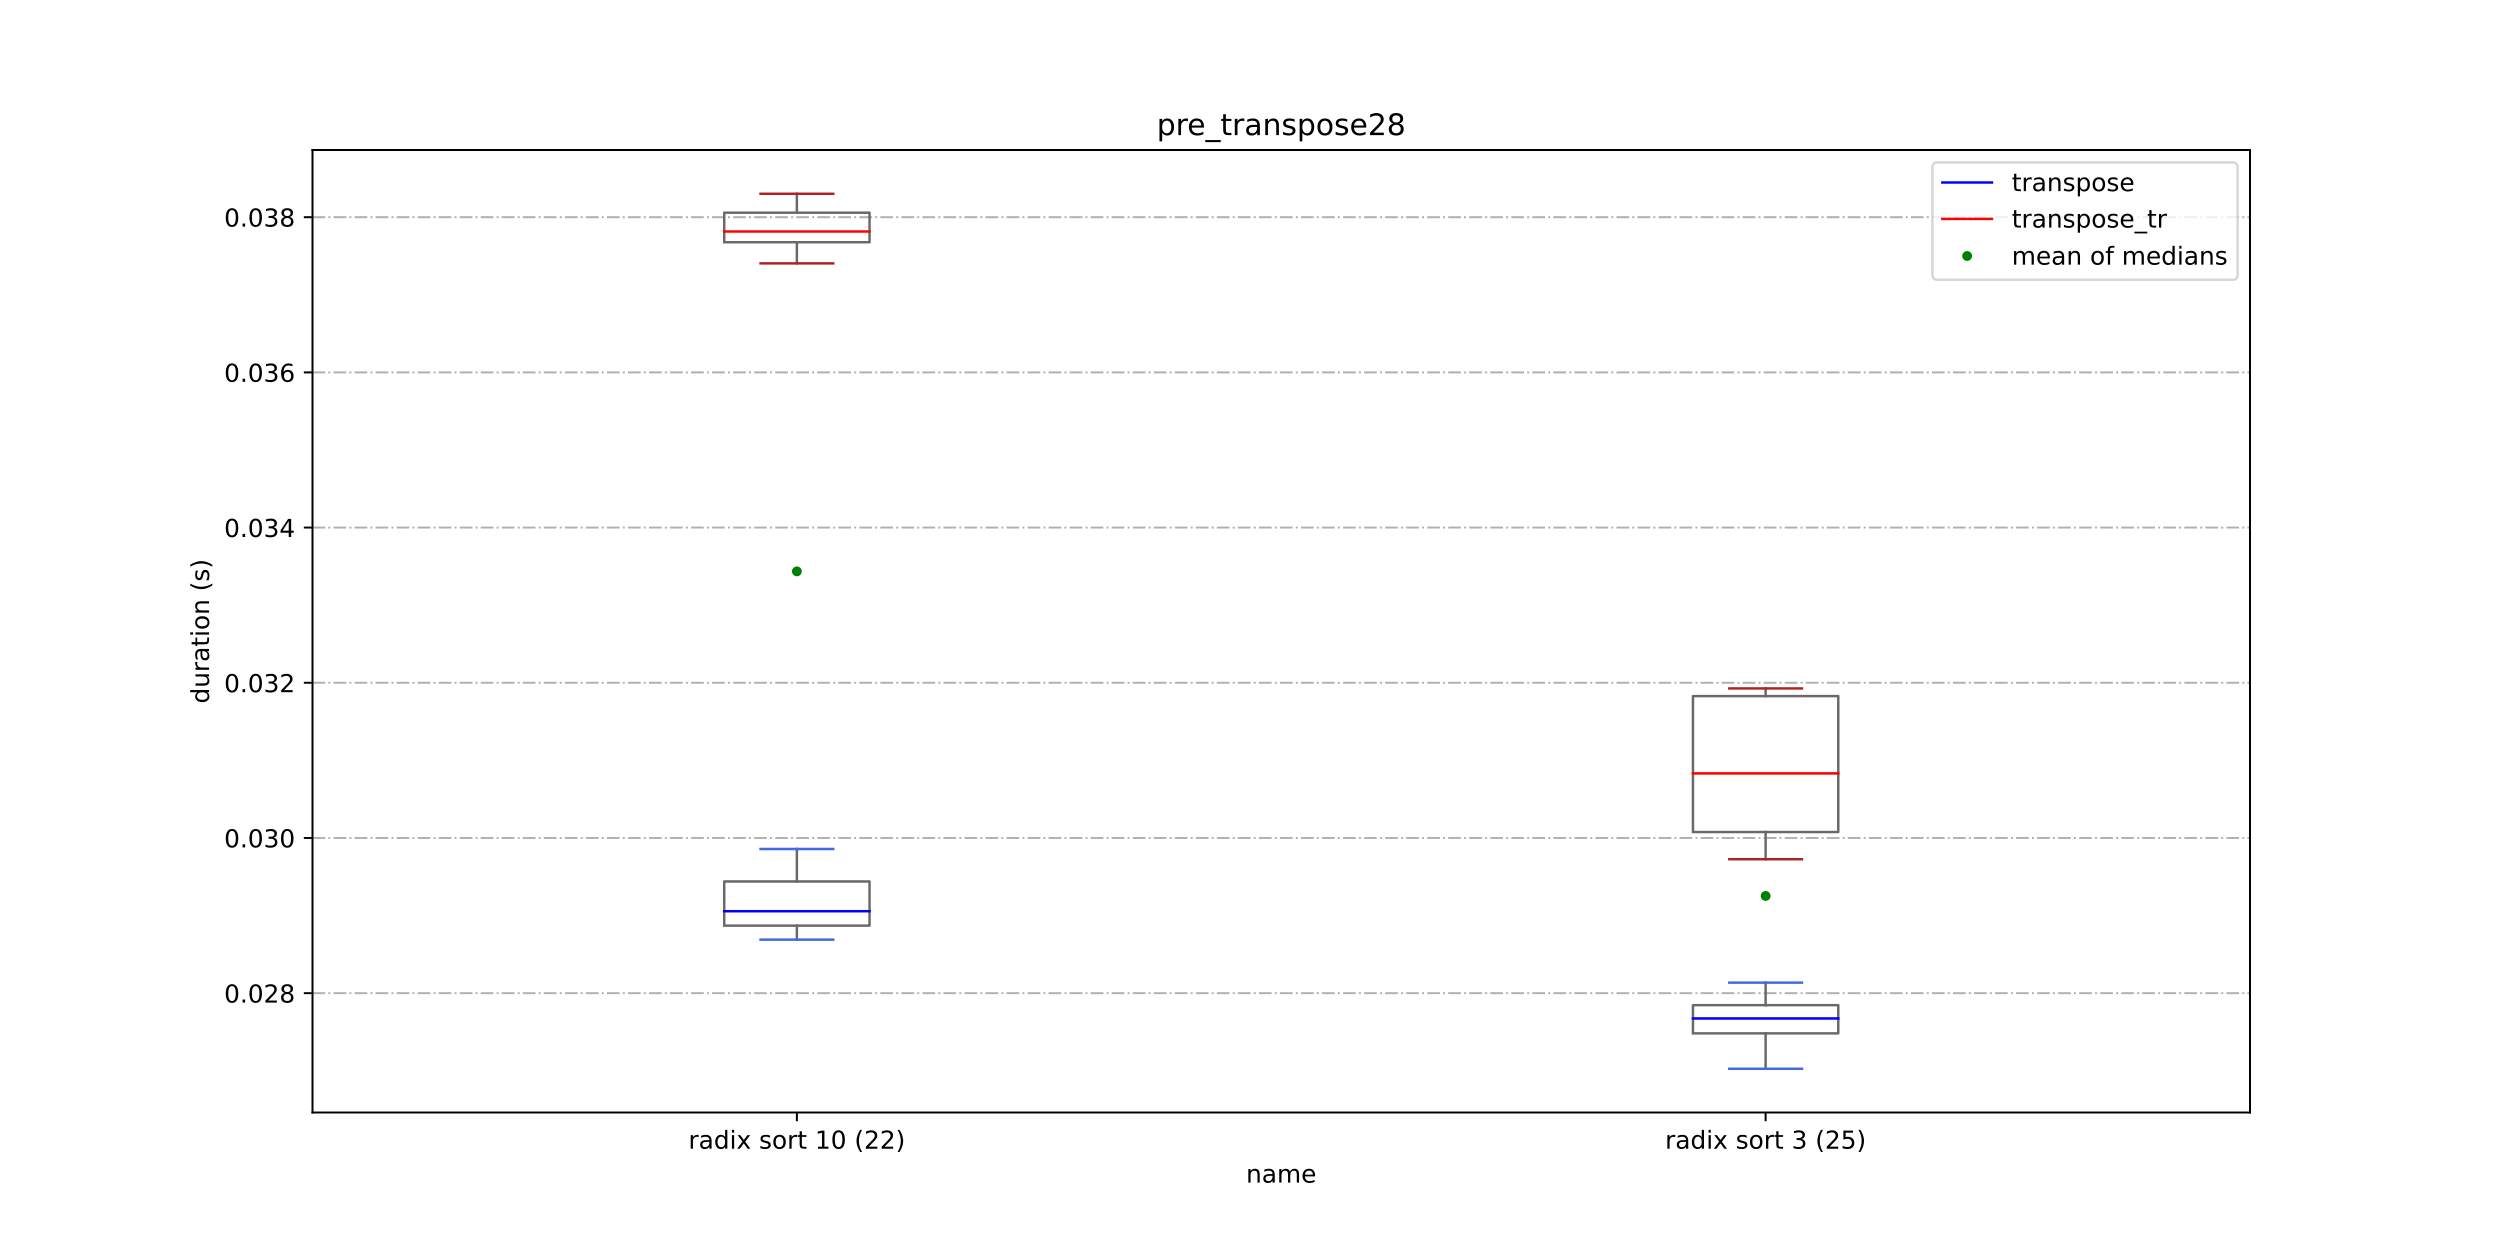 <?xml version="1.0" encoding="utf-8" standalone="no"?>
<!DOCTYPE svg PUBLIC "-//W3C//DTD SVG 1.1//EN"
  "http://www.w3.org/Graphics/SVG/1.1/DTD/svg11.dtd">
<!-- Created with matplotlib (https://matplotlib.org/) -->
<svg height="504pt" version="1.1" viewBox="0 0 1008 504" width="1008pt" xmlns="http://www.w3.org/2000/svg" xmlns:xlink="http://www.w3.org/1999/xlink">
 <defs>
  <style type="text/css">*{stroke-linecap:butt;stroke-linejoin:round;}</style>
 </defs>
 <g id="figure_1">
  <g id="patch_1">
   <path d="M 0 504 
L 1008 504 
L 1008 0 
L 0 0 
z
" style="fill:#ffffff;"/>
  </g>
  <g id="axes_1">
   <g id="patch_2">
    <path d="M 126 448.56 
L 907.2 448.56 
L 907.2 60.48 
L 126 60.48 
z
" style="fill:#ffffff;"/>
   </g>
   <g id="matplotlib.axis_1">
    <g id="xtick_1">
     <g id="line2d_1">
      <defs>
       <path d="M 0 0 
L 0 3.5 
" id="m0b73c082c3" style="stroke:#000000;stroke-width:0.8;"/>
      </defs>
      <g>
       <use style="stroke:#000000;stroke-width:0.8;" x="321.3" xlink:href="#m0b73c082c3" y="448.56"/>
      </g>
     </g>
     <g id="text_1">
      <!-- radix sort 10 (22) -->
      <g transform="translate(277.584 463.158)scale(0.1 -0.1)">
       <defs>
        <path d="M 41.109 46.297 
Q 39.594 47.172 37.812 47.578 
Q 36.031 48 33.891 48 
Q 26.266 48 22.188 43.047 
Q 18.109 38.094 18.109 28.812 
L 18.109 0 
L 9.078 0 
L 9.078 54.688 
L 18.109 54.688 
L 18.109 46.188 
Q 20.953 51.172 25.484 53.578 
Q 30.031 56 36.531 56 
Q 37.453 56 38.578 55.875 
Q 39.703 55.766 41.062 55.516 
z
" id="DejaVuSans-114"/>
        <path d="M 34.281 27.484 
Q 23.391 27.484 19.188 25 
Q 14.984 22.516 14.984 16.5 
Q 14.984 11.719 18.141 8.906 
Q 21.297 6.109 26.703 6.109 
Q 34.188 6.109 38.703 11.406 
Q 43.219 16.703 43.219 25.484 
L 43.219 27.484 
z
M 52.203 31.203 
L 52.203 0 
L 43.219 0 
L 43.219 8.297 
Q 40.141 3.328 35.547 0.953 
Q 30.953 -1.422 24.312 -1.422 
Q 15.922 -1.422 10.953 3.297 
Q 6 8.016 6 15.922 
Q 6 25.141 12.172 29.828 
Q 18.359 34.516 30.609 34.516 
L 43.219 34.516 
L 43.219 35.406 
Q 43.219 41.609 39.141 45 
Q 35.062 48.391 27.688 48.391 
Q 23 48.391 18.547 47.266 
Q 14.109 46.141 10.016 43.891 
L 10.016 52.203 
Q 14.938 54.109 19.578 55.047 
Q 24.219 56 28.609 56 
Q 40.484 56 46.344 49.844 
Q 52.203 43.703 52.203 31.203 
z
" id="DejaVuSans-97"/>
        <path d="M 45.406 46.391 
L 45.406 75.984 
L 54.391 75.984 
L 54.391 0 
L 45.406 0 
L 45.406 8.203 
Q 42.578 3.328 38.25 0.953 
Q 33.938 -1.422 27.875 -1.422 
Q 17.969 -1.422 11.734 6.484 
Q 5.516 14.406 5.516 27.297 
Q 5.516 40.188 11.734 48.094 
Q 17.969 56 27.875 56 
Q 33.938 56 38.25 53.625 
Q 42.578 51.266 45.406 46.391 
z
M 14.797 27.297 
Q 14.797 17.391 18.875 11.75 
Q 22.953 6.109 30.078 6.109 
Q 37.203 6.109 41.297 11.75 
Q 45.406 17.391 45.406 27.297 
Q 45.406 37.203 41.297 42.844 
Q 37.203 48.484 30.078 48.484 
Q 22.953 48.484 18.875 42.844 
Q 14.797 37.203 14.797 27.297 
z
" id="DejaVuSans-100"/>
        <path d="M 9.422 54.688 
L 18.406 54.688 
L 18.406 0 
L 9.422 0 
z
M 9.422 75.984 
L 18.406 75.984 
L 18.406 64.594 
L 9.422 64.594 
z
" id="DejaVuSans-105"/>
        <path d="M 54.891 54.688 
L 35.109 28.078 
L 55.906 0 
L 45.312 0 
L 29.391 21.484 
L 13.484 0 
L 2.875 0 
L 24.125 28.609 
L 4.688 54.688 
L 15.281 54.688 
L 29.781 35.203 
L 44.281 54.688 
z
" id="DejaVuSans-120"/>
        <path id="DejaVuSans-32"/>
        <path d="M 44.281 53.078 
L 44.281 44.578 
Q 40.484 46.531 36.375 47.5 
Q 32.281 48.484 27.875 48.484 
Q 21.188 48.484 17.844 46.438 
Q 14.5 44.391 14.5 40.281 
Q 14.5 37.156 16.891 35.375 
Q 19.281 33.594 26.516 31.984 
L 29.594 31.297 
Q 39.156 29.25 43.188 25.516 
Q 47.219 21.781 47.219 15.094 
Q 47.219 7.469 41.188 3.016 
Q 35.156 -1.422 24.609 -1.422 
Q 20.219 -1.422 15.453 -0.562 
Q 10.688 0.297 5.422 2 
L 5.422 11.281 
Q 10.406 8.688 15.234 7.391 
Q 20.062 6.109 24.812 6.109 
Q 31.156 6.109 34.562 8.281 
Q 37.984 10.453 37.984 14.406 
Q 37.984 18.062 35.516 20.016 
Q 33.062 21.969 24.703 23.781 
L 21.578 24.516 
Q 13.234 26.266 9.516 29.906 
Q 5.812 33.547 5.812 39.891 
Q 5.812 47.609 11.281 51.797 
Q 16.75 56 26.812 56 
Q 31.781 56 36.172 55.266 
Q 40.578 54.547 44.281 53.078 
z
" id="DejaVuSans-115"/>
        <path d="M 30.609 48.391 
Q 23.391 48.391 19.188 42.75 
Q 14.984 37.109 14.984 27.297 
Q 14.984 17.484 19.156 11.844 
Q 23.344 6.203 30.609 6.203 
Q 37.797 6.203 41.984 11.859 
Q 46.188 17.531 46.188 27.297 
Q 46.188 37.016 41.984 42.703 
Q 37.797 48.391 30.609 48.391 
z
M 30.609 56 
Q 42.328 56 49.016 48.375 
Q 55.719 40.766 55.719 27.297 
Q 55.719 13.875 49.016 6.219 
Q 42.328 -1.422 30.609 -1.422 
Q 18.844 -1.422 12.172 6.219 
Q 5.516 13.875 5.516 27.297 
Q 5.516 40.766 12.172 48.375 
Q 18.844 56 30.609 56 
z
" id="DejaVuSans-111"/>
        <path d="M 18.312 70.219 
L 18.312 54.688 
L 36.812 54.688 
L 36.812 47.703 
L 18.312 47.703 
L 18.312 18.016 
Q 18.312 11.328 20.141 9.422 
Q 21.969 7.516 27.594 7.516 
L 36.812 7.516 
L 36.812 0 
L 27.594 0 
Q 17.188 0 13.234 3.875 
Q 9.281 7.766 9.281 18.016 
L 9.281 47.703 
L 2.688 47.703 
L 2.688 54.688 
L 9.281 54.688 
L 9.281 70.219 
z
" id="DejaVuSans-116"/>
        <path d="M 12.406 8.297 
L 28.516 8.297 
L 28.516 63.922 
L 10.984 60.406 
L 10.984 69.391 
L 28.422 72.906 
L 38.281 72.906 
L 38.281 8.297 
L 54.391 8.297 
L 54.391 0 
L 12.406 0 
z
" id="DejaVuSans-49"/>
        <path d="M 31.781 66.406 
Q 24.172 66.406 20.328 58.906 
Q 16.5 51.422 16.5 36.375 
Q 16.5 21.391 20.328 13.891 
Q 24.172 6.391 31.781 6.391 
Q 39.453 6.391 43.281 13.891 
Q 47.125 21.391 47.125 36.375 
Q 47.125 51.422 43.281 58.906 
Q 39.453 66.406 31.781 66.406 
z
M 31.781 74.219 
Q 44.047 74.219 50.516 64.516 
Q 56.984 54.828 56.984 36.375 
Q 56.984 17.969 50.516 8.266 
Q 44.047 -1.422 31.781 -1.422 
Q 19.531 -1.422 13.062 8.266 
Q 6.594 17.969 6.594 36.375 
Q 6.594 54.828 13.062 64.516 
Q 19.531 74.219 31.781 74.219 
z
" id="DejaVuSans-48"/>
        <path d="M 31 75.875 
Q 24.469 64.656 21.281 53.656 
Q 18.109 42.672 18.109 31.391 
Q 18.109 20.125 21.312 9.062 
Q 24.516 -2 31 -13.188 
L 23.188 -13.188 
Q 15.875 -1.703 12.234 9.375 
Q 8.594 20.453 8.594 31.391 
Q 8.594 42.281 12.203 53.312 
Q 15.828 64.359 23.188 75.875 
z
" id="DejaVuSans-40"/>
        <path d="M 19.188 8.297 
L 53.609 8.297 
L 53.609 0 
L 7.328 0 
L 7.328 8.297 
Q 12.938 14.109 22.625 23.891 
Q 32.328 33.688 34.812 36.531 
Q 39.547 41.844 41.422 45.531 
Q 43.312 49.219 43.312 52.781 
Q 43.312 58.594 39.234 62.25 
Q 35.156 65.922 28.609 65.922 
Q 23.969 65.922 18.812 64.312 
Q 13.672 62.703 7.812 59.422 
L 7.812 69.391 
Q 13.766 71.781 18.938 73 
Q 24.125 74.219 28.422 74.219 
Q 39.75 74.219 46.484 68.547 
Q 53.219 62.891 53.219 53.422 
Q 53.219 48.922 51.531 44.891 
Q 49.859 40.875 45.406 35.406 
Q 44.188 33.984 37.641 27.219 
Q 31.109 20.453 19.188 8.297 
z
" id="DejaVuSans-50"/>
        <path d="M 8.016 75.875 
L 15.828 75.875 
Q 23.141 64.359 26.781 53.312 
Q 30.422 42.281 30.422 31.391 
Q 30.422 20.453 26.781 9.375 
Q 23.141 -1.703 15.828 -13.188 
L 8.016 -13.188 
Q 14.5 -2 17.703 9.062 
Q 20.906 20.125 20.906 31.391 
Q 20.906 42.672 17.703 53.656 
Q 14.5 64.656 8.016 75.875 
z
" id="DejaVuSans-41"/>
       </defs>
       <use xlink:href="#DejaVuSans-114"/>
       <use x="41.113" xlink:href="#DejaVuSans-97"/>
       <use x="102.393" xlink:href="#DejaVuSans-100"/>
       <use x="165.869" xlink:href="#DejaVuSans-105"/>
       <use x="193.652" xlink:href="#DejaVuSans-120"/>
       <use x="252.832" xlink:href="#DejaVuSans-32"/>
       <use x="284.619" xlink:href="#DejaVuSans-115"/>
       <use x="336.719" xlink:href="#DejaVuSans-111"/>
       <use x="397.9" xlink:href="#DejaVuSans-114"/>
       <use x="439.014" xlink:href="#DejaVuSans-116"/>
       <use x="478.223" xlink:href="#DejaVuSans-32"/>
       <use x="510.01" xlink:href="#DejaVuSans-49"/>
       <use x="573.633" xlink:href="#DejaVuSans-48"/>
       <use x="637.256" xlink:href="#DejaVuSans-32"/>
       <use x="669.043" xlink:href="#DejaVuSans-40"/>
       <use x="708.057" xlink:href="#DejaVuSans-50"/>
       <use x="771.68" xlink:href="#DejaVuSans-50"/>
       <use x="835.303" xlink:href="#DejaVuSans-41"/>
      </g>
     </g>
    </g>
    <g id="xtick_2">
     <g id="line2d_2">
      <g>
       <use style="stroke:#000000;stroke-width:0.8;" x="711.9" xlink:href="#m0b73c082c3" y="448.56"/>
      </g>
     </g>
     <g id="text_2">
      <!-- radix sort 3 (25) -->
      <g transform="translate(671.366 463.158)scale(0.1 -0.1)">
       <defs>
        <path d="M 40.578 39.312 
Q 47.656 37.797 51.625 33 
Q 55.609 28.219 55.609 21.188 
Q 55.609 10.406 48.188 4.484 
Q 40.766 -1.422 27.094 -1.422 
Q 22.516 -1.422 17.656 -0.516 
Q 12.797 0.391 7.625 2.203 
L 7.625 11.719 
Q 11.719 9.328 16.594 8.109 
Q 21.484 6.891 26.812 6.891 
Q 36.078 6.891 40.938 10.547 
Q 45.797 14.203 45.797 21.188 
Q 45.797 27.641 41.281 31.266 
Q 36.766 34.906 28.719 34.906 
L 20.219 34.906 
L 20.219 43.016 
L 29.109 43.016 
Q 36.375 43.016 40.234 45.922 
Q 44.094 48.828 44.094 54.297 
Q 44.094 59.906 40.109 62.906 
Q 36.141 65.922 28.719 65.922 
Q 24.656 65.922 20.016 65.031 
Q 15.375 64.156 9.812 62.312 
L 9.812 71.094 
Q 15.438 72.656 20.344 73.438 
Q 25.25 74.219 29.594 74.219 
Q 40.828 74.219 47.359 69.109 
Q 53.906 64.016 53.906 55.328 
Q 53.906 49.266 50.438 45.094 
Q 46.969 40.922 40.578 39.312 
z
" id="DejaVuSans-51"/>
        <path d="M 10.797 72.906 
L 49.516 72.906 
L 49.516 64.594 
L 19.828 64.594 
L 19.828 46.734 
Q 21.969 47.469 24.109 47.828 
Q 26.266 48.188 28.422 48.188 
Q 40.625 48.188 47.75 41.5 
Q 54.891 34.812 54.891 23.391 
Q 54.891 11.625 47.562 5.094 
Q 40.234 -1.422 26.906 -1.422 
Q 22.312 -1.422 17.547 -0.641 
Q 12.797 0.141 7.719 1.703 
L 7.719 11.625 
Q 12.109 9.234 16.797 8.062 
Q 21.484 6.891 26.703 6.891 
Q 35.156 6.891 40.078 11.328 
Q 45.016 15.766 45.016 23.391 
Q 45.016 31 40.078 35.438 
Q 35.156 39.891 26.703 39.891 
Q 22.75 39.891 18.812 39.016 
Q 14.891 38.141 10.797 36.281 
z
" id="DejaVuSans-53"/>
       </defs>
       <use xlink:href="#DejaVuSans-114"/>
       <use x="41.113" xlink:href="#DejaVuSans-97"/>
       <use x="102.393" xlink:href="#DejaVuSans-100"/>
       <use x="165.869" xlink:href="#DejaVuSans-105"/>
       <use x="193.652" xlink:href="#DejaVuSans-120"/>
       <use x="252.832" xlink:href="#DejaVuSans-32"/>
       <use x="284.619" xlink:href="#DejaVuSans-115"/>
       <use x="336.719" xlink:href="#DejaVuSans-111"/>
       <use x="397.9" xlink:href="#DejaVuSans-114"/>
       <use x="439.014" xlink:href="#DejaVuSans-116"/>
       <use x="478.223" xlink:href="#DejaVuSans-32"/>
       <use x="510.01" xlink:href="#DejaVuSans-51"/>
       <use x="573.633" xlink:href="#DejaVuSans-32"/>
       <use x="605.42" xlink:href="#DejaVuSans-40"/>
       <use x="644.434" xlink:href="#DejaVuSans-50"/>
       <use x="708.057" xlink:href="#DejaVuSans-53"/>
       <use x="771.68" xlink:href="#DejaVuSans-41"/>
      </g>
     </g>
    </g>
    <g id="text_3">
     <!-- name -->
     <g transform="translate(502.42 476.837)scale(0.1 -0.1)">
      <defs>
       <path d="M 54.891 33.016 
L 54.891 0 
L 45.906 0 
L 45.906 32.719 
Q 45.906 40.484 42.875 44.328 
Q 39.844 48.188 33.797 48.188 
Q 26.516 48.188 22.312 43.547 
Q 18.109 38.922 18.109 30.906 
L 18.109 0 
L 9.078 0 
L 9.078 54.688 
L 18.109 54.688 
L 18.109 46.188 
Q 21.344 51.125 25.703 53.562 
Q 30.078 56 35.797 56 
Q 45.219 56 50.047 50.172 
Q 54.891 44.344 54.891 33.016 
z
" id="DejaVuSans-110"/>
       <path d="M 52 44.188 
Q 55.375 50.25 60.062 53.125 
Q 64.75 56 71.094 56 
Q 79.641 56 84.281 50.016 
Q 88.922 44.047 88.922 33.016 
L 88.922 0 
L 79.891 0 
L 79.891 32.719 
Q 79.891 40.578 77.094 44.375 
Q 74.312 48.188 68.609 48.188 
Q 61.625 48.188 57.562 43.547 
Q 53.516 38.922 53.516 30.906 
L 53.516 0 
L 44.484 0 
L 44.484 32.719 
Q 44.484 40.625 41.703 44.406 
Q 38.922 48.188 33.109 48.188 
Q 26.219 48.188 22.156 43.531 
Q 18.109 38.875 18.109 30.906 
L 18.109 0 
L 9.078 0 
L 9.078 54.688 
L 18.109 54.688 
L 18.109 46.188 
Q 21.188 51.219 25.484 53.609 
Q 29.781 56 35.688 56 
Q 41.656 56 45.828 52.969 
Q 50 49.953 52 44.188 
z
" id="DejaVuSans-109"/>
       <path d="M 56.203 29.594 
L 56.203 25.203 
L 14.891 25.203 
Q 15.484 15.922 20.484 11.062 
Q 25.484 6.203 34.422 6.203 
Q 39.594 6.203 44.453 7.469 
Q 49.312 8.734 54.109 11.281 
L 54.109 2.781 
Q 49.266 0.734 44.188 -0.344 
Q 39.109 -1.422 33.891 -1.422 
Q 20.797 -1.422 13.156 6.188 
Q 5.516 13.812 5.516 26.812 
Q 5.516 40.234 12.766 48.109 
Q 20.016 56 32.328 56 
Q 43.359 56 49.781 48.891 
Q 56.203 41.797 56.203 29.594 
z
M 47.219 32.234 
Q 47.125 39.594 43.094 43.984 
Q 39.062 48.391 32.422 48.391 
Q 24.906 48.391 20.391 44.141 
Q 15.875 39.891 15.188 32.172 
z
" id="DejaVuSans-101"/>
      </defs>
      <use xlink:href="#DejaVuSans-110"/>
      <use x="63.379" xlink:href="#DejaVuSans-97"/>
      <use x="124.658" xlink:href="#DejaVuSans-109"/>
      <use x="222.07" xlink:href="#DejaVuSans-101"/>
     </g>
    </g>
   </g>
   <g id="matplotlib.axis_2">
    <g id="ytick_1">
     <g id="line2d_3">
      <path clip-path="url(#p8cf5b96858)" d="M 126 400.444 
L 907.2 400.444 
" style="fill:none;stroke:#b0b0b0;stroke-dasharray:5.12,1.28,0.8,1.28;stroke-dashoffset:0;stroke-width:0.8;"/>
     </g>
     <g id="line2d_4">
      <defs>
       <path d="M 0 0 
L -3.5 0 
" id="m10a3c34ddc" style="stroke:#000000;stroke-width:0.8;"/>
      </defs>
      <g>
       <use style="stroke:#000000;stroke-width:0.8;" x="126" xlink:href="#m10a3c34ddc" y="400.444"/>
      </g>
     </g>
     <g id="text_4">
      <!-- 0.028 -->
      <g transform="translate(90.372 404.243)scale(0.1 -0.1)">
       <defs>
        <path d="M 10.688 12.406 
L 21 12.406 
L 21 0 
L 10.688 0 
z
" id="DejaVuSans-46"/>
        <path d="M 31.781 34.625 
Q 24.75 34.625 20.719 30.859 
Q 16.703 27.094 16.703 20.516 
Q 16.703 13.922 20.719 10.156 
Q 24.75 6.391 31.781 6.391 
Q 38.812 6.391 42.859 10.172 
Q 46.922 13.969 46.922 20.516 
Q 46.922 27.094 42.891 30.859 
Q 38.875 34.625 31.781 34.625 
z
M 21.922 38.812 
Q 15.578 40.375 12.031 44.719 
Q 8.5 49.078 8.5 55.328 
Q 8.5 64.062 14.719 69.141 
Q 20.953 74.219 31.781 74.219 
Q 42.672 74.219 48.875 69.141 
Q 55.078 64.062 55.078 55.328 
Q 55.078 49.078 51.531 44.719 
Q 48 40.375 41.703 38.812 
Q 48.828 37.156 52.797 32.312 
Q 56.781 27.484 56.781 20.516 
Q 56.781 9.906 50.312 4.234 
Q 43.844 -1.422 31.781 -1.422 
Q 19.734 -1.422 13.25 4.234 
Q 6.781 9.906 6.781 20.516 
Q 6.781 27.484 10.781 32.312 
Q 14.797 37.156 21.922 38.812 
z
M 18.312 54.391 
Q 18.312 48.734 21.844 45.562 
Q 25.391 42.391 31.781 42.391 
Q 38.141 42.391 41.719 45.562 
Q 45.312 48.734 45.312 54.391 
Q 45.312 60.062 41.719 63.234 
Q 38.141 66.406 31.781 66.406 
Q 25.391 66.406 21.844 63.234 
Q 18.312 60.062 18.312 54.391 
z
" id="DejaVuSans-56"/>
       </defs>
       <use xlink:href="#DejaVuSans-48"/>
       <use x="63.623" xlink:href="#DejaVuSans-46"/>
       <use x="95.41" xlink:href="#DejaVuSans-48"/>
       <use x="159.033" xlink:href="#DejaVuSans-50"/>
       <use x="222.656" xlink:href="#DejaVuSans-56"/>
      </g>
     </g>
    </g>
    <g id="ytick_2">
     <g id="line2d_5">
      <path clip-path="url(#p8cf5b96858)" d="M 126 337.869 
L 907.2 337.869 
" style="fill:none;stroke:#b0b0b0;stroke-dasharray:5.12,1.28,0.8,1.28;stroke-dashoffset:0;stroke-width:0.8;"/>
     </g>
     <g id="line2d_6">
      <g>
       <use style="stroke:#000000;stroke-width:0.8;" x="126" xlink:href="#m10a3c34ddc" y="337.869"/>
      </g>
     </g>
     <g id="text_5">
      <!-- 0.030 -->
      <g transform="translate(90.372 341.668)scale(0.1 -0.1)">
       <use xlink:href="#DejaVuSans-48"/>
       <use x="63.623" xlink:href="#DejaVuSans-46"/>
       <use x="95.41" xlink:href="#DejaVuSans-48"/>
       <use x="159.033" xlink:href="#DejaVuSans-51"/>
       <use x="222.656" xlink:href="#DejaVuSans-48"/>
      </g>
     </g>
    </g>
    <g id="ytick_3">
     <g id="line2d_7">
      <path clip-path="url(#p8cf5b96858)" d="M 126 275.293 
L 907.2 275.293 
" style="fill:none;stroke:#b0b0b0;stroke-dasharray:5.12,1.28,0.8,1.28;stroke-dashoffset:0;stroke-width:0.8;"/>
     </g>
     <g id="line2d_8">
      <g>
       <use style="stroke:#000000;stroke-width:0.8;" x="126" xlink:href="#m10a3c34ddc" y="275.293"/>
      </g>
     </g>
     <g id="text_6">
      <!-- 0.032 -->
      <g transform="translate(90.372 279.092)scale(0.1 -0.1)">
       <use xlink:href="#DejaVuSans-48"/>
       <use x="63.623" xlink:href="#DejaVuSans-46"/>
       <use x="95.41" xlink:href="#DejaVuSans-48"/>
       <use x="159.033" xlink:href="#DejaVuSans-51"/>
       <use x="222.656" xlink:href="#DejaVuSans-50"/>
      </g>
     </g>
    </g>
    <g id="ytick_4">
     <g id="line2d_9">
      <path clip-path="url(#p8cf5b96858)" d="M 126 212.718 
L 907.2 212.718 
" style="fill:none;stroke:#b0b0b0;stroke-dasharray:5.12,1.28,0.8,1.28;stroke-dashoffset:0;stroke-width:0.8;"/>
     </g>
     <g id="line2d_10">
      <g>
       <use style="stroke:#000000;stroke-width:0.8;" x="126" xlink:href="#m10a3c34ddc" y="212.718"/>
      </g>
     </g>
     <g id="text_7">
      <!-- 0.034 -->
      <g transform="translate(90.372 216.517)scale(0.1 -0.1)">
       <defs>
        <path d="M 37.797 64.312 
L 12.891 25.391 
L 37.797 25.391 
z
M 35.203 72.906 
L 47.609 72.906 
L 47.609 25.391 
L 58.016 25.391 
L 58.016 17.188 
L 47.609 17.188 
L 47.609 0 
L 37.797 0 
L 37.797 17.188 
L 4.891 17.188 
L 4.891 26.703 
z
" id="DejaVuSans-52"/>
       </defs>
       <use xlink:href="#DejaVuSans-48"/>
       <use x="63.623" xlink:href="#DejaVuSans-46"/>
       <use x="95.41" xlink:href="#DejaVuSans-48"/>
       <use x="159.033" xlink:href="#DejaVuSans-51"/>
       <use x="222.656" xlink:href="#DejaVuSans-52"/>
      </g>
     </g>
    </g>
    <g id="ytick_5">
     <g id="line2d_11">
      <path clip-path="url(#p8cf5b96858)" d="M 126 150.142 
L 907.2 150.142 
" style="fill:none;stroke:#b0b0b0;stroke-dasharray:5.12,1.28,0.8,1.28;stroke-dashoffset:0;stroke-width:0.8;"/>
     </g>
     <g id="line2d_12">
      <g>
       <use style="stroke:#000000;stroke-width:0.8;" x="126" xlink:href="#m10a3c34ddc" y="150.142"/>
      </g>
     </g>
     <g id="text_8">
      <!-- 0.036 -->
      <g transform="translate(90.372 153.942)scale(0.1 -0.1)">
       <defs>
        <path d="M 33.016 40.375 
Q 26.375 40.375 22.484 35.828 
Q 18.609 31.297 18.609 23.391 
Q 18.609 15.531 22.484 10.953 
Q 26.375 6.391 33.016 6.391 
Q 39.656 6.391 43.531 10.953 
Q 47.406 15.531 47.406 23.391 
Q 47.406 31.297 43.531 35.828 
Q 39.656 40.375 33.016 40.375 
z
M 52.594 71.297 
L 52.594 62.312 
Q 48.875 64.062 45.094 64.984 
Q 41.312 65.922 37.594 65.922 
Q 27.828 65.922 22.672 59.328 
Q 17.531 52.734 16.797 39.406 
Q 19.672 43.656 24.016 45.922 
Q 28.375 48.188 33.594 48.188 
Q 44.578 48.188 50.953 41.516 
Q 57.328 34.859 57.328 23.391 
Q 57.328 12.156 50.688 5.359 
Q 44.047 -1.422 33.016 -1.422 
Q 20.359 -1.422 13.672 8.266 
Q 6.984 17.969 6.984 36.375 
Q 6.984 53.656 15.188 63.938 
Q 23.391 74.219 37.203 74.219 
Q 40.922 74.219 44.703 73.484 
Q 48.484 72.75 52.594 71.297 
z
" id="DejaVuSans-54"/>
       </defs>
       <use xlink:href="#DejaVuSans-48"/>
       <use x="63.623" xlink:href="#DejaVuSans-46"/>
       <use x="95.41" xlink:href="#DejaVuSans-48"/>
       <use x="159.033" xlink:href="#DejaVuSans-51"/>
       <use x="222.656" xlink:href="#DejaVuSans-54"/>
      </g>
     </g>
    </g>
    <g id="ytick_6">
     <g id="line2d_13">
      <path clip-path="url(#p8cf5b96858)" d="M 126 87.567 
L 907.2 87.567 
" style="fill:none;stroke:#b0b0b0;stroke-dasharray:5.12,1.28,0.8,1.28;stroke-dashoffset:0;stroke-width:0.8;"/>
     </g>
     <g id="line2d_14">
      <g>
       <use style="stroke:#000000;stroke-width:0.8;" x="126" xlink:href="#m10a3c34ddc" y="87.567"/>
      </g>
     </g>
     <g id="text_9">
      <!-- 0.038 -->
      <g transform="translate(90.372 91.366)scale(0.1 -0.1)">
       <use xlink:href="#DejaVuSans-48"/>
       <use x="63.623" xlink:href="#DejaVuSans-46"/>
       <use x="95.41" xlink:href="#DejaVuSans-48"/>
       <use x="159.033" xlink:href="#DejaVuSans-51"/>
       <use x="222.656" xlink:href="#DejaVuSans-56"/>
      </g>
     </g>
    </g>
    <g id="text_10">
     <!-- duration (s) -->
     <g transform="translate(84.292 283.655)rotate(-90)scale(0.1 -0.1)">
      <defs>
       <path d="M 8.5 21.578 
L 8.5 54.688 
L 17.484 54.688 
L 17.484 21.922 
Q 17.484 14.156 20.5 10.266 
Q 23.531 6.391 29.594 6.391 
Q 36.859 6.391 41.078 11.031 
Q 45.312 15.672 45.312 23.688 
L 45.312 54.688 
L 54.297 54.688 
L 54.297 0 
L 45.312 0 
L 45.312 8.406 
Q 42.047 3.422 37.719 1 
Q 33.406 -1.422 27.688 -1.422 
Q 18.266 -1.422 13.375 4.438 
Q 8.5 10.297 8.5 21.578 
z
M 31.109 56 
z
" id="DejaVuSans-117"/>
      </defs>
      <use xlink:href="#DejaVuSans-100"/>
      <use x="63.477" xlink:href="#DejaVuSans-117"/>
      <use x="126.855" xlink:href="#DejaVuSans-114"/>
      <use x="167.969" xlink:href="#DejaVuSans-97"/>
      <use x="229.248" xlink:href="#DejaVuSans-116"/>
      <use x="268.457" xlink:href="#DejaVuSans-105"/>
      <use x="296.24" xlink:href="#DejaVuSans-111"/>
      <use x="357.422" xlink:href="#DejaVuSans-110"/>
      <use x="420.801" xlink:href="#DejaVuSans-32"/>
      <use x="452.588" xlink:href="#DejaVuSans-40"/>
      <use x="491.602" xlink:href="#DejaVuSans-115"/>
      <use x="543.701" xlink:href="#DejaVuSans-41"/>
     </g>
    </g>
   </g>
   <g id="line2d_15">
    <path clip-path="url(#p8cf5b96858)" d="M 292.005 373.205 
L 350.595 373.205 
L 350.595 355.407 
L 292.005 355.407 
L 292.005 373.205 
" style="fill:none;stroke:#696969;stroke-linecap:square;"/>
   </g>
   <g id="line2d_16">
    <path clip-path="url(#p8cf5b96858)" d="M 321.3 373.205 
L 321.3 378.86 
" style="fill:none;stroke:#696969;stroke-linecap:square;"/>
   </g>
   <g id="line2d_17">
    <path clip-path="url(#p8cf5b96858)" d="M 321.3 355.407 
L 321.3 342.315 
" style="fill:none;stroke:#696969;stroke-linecap:square;"/>
   </g>
   <g id="line2d_18">
    <path clip-path="url(#p8cf5b96858)" d="M 306.652 378.86 
L 335.947 378.86 
" style="fill:none;stroke:#4169e1;stroke-linecap:square;"/>
   </g>
   <g id="line2d_19">
    <path clip-path="url(#p8cf5b96858)" d="M 306.652 342.315 
L 335.947 342.315 
" style="fill:none;stroke:#4169e1;stroke-linecap:square;"/>
   </g>
   <g id="line2d_20"/>
   <g id="line2d_21">
    <path clip-path="url(#p8cf5b96858)" d="M 682.605 416.665 
L 741.195 416.665 
L 741.195 405.281 
L 682.605 405.281 
L 682.605 416.665 
" style="fill:none;stroke:#696969;stroke-linecap:square;"/>
   </g>
   <g id="line2d_22">
    <path clip-path="url(#p8cf5b96858)" d="M 711.9 416.665 
L 711.9 430.92 
" style="fill:none;stroke:#696969;stroke-linecap:square;"/>
   </g>
   <g id="line2d_23">
    <path clip-path="url(#p8cf5b96858)" d="M 711.9 405.281 
L 711.9 396.196 
" style="fill:none;stroke:#696969;stroke-linecap:square;"/>
   </g>
   <g id="line2d_24">
    <path clip-path="url(#p8cf5b96858)" d="M 697.253 430.92 
L 726.548 430.92 
" style="fill:none;stroke:#4169e1;stroke-linecap:square;"/>
   </g>
   <g id="line2d_25">
    <path clip-path="url(#p8cf5b96858)" d="M 697.253 396.196 
L 726.548 396.196 
" style="fill:none;stroke:#4169e1;stroke-linecap:square;"/>
   </g>
   <g id="line2d_26"/>
   <g id="line2d_27">
    <path clip-path="url(#p8cf5b96858)" d="M 292.005 97.66 
L 350.595 97.66 
L 350.595 85.751 
L 292.005 85.751 
L 292.005 97.66 
" style="fill:none;stroke:#696969;stroke-linecap:square;"/>
   </g>
   <g id="line2d_28">
    <path clip-path="url(#p8cf5b96858)" d="M 321.3 97.66 
L 321.3 106.183 
" style="fill:none;stroke:#696969;stroke-linecap:square;"/>
   </g>
   <g id="line2d_29">
    <path clip-path="url(#p8cf5b96858)" d="M 321.3 85.751 
L 321.3 78.12 
" style="fill:none;stroke:#696969;stroke-linecap:square;"/>
   </g>
   <g id="line2d_30">
    <path clip-path="url(#p8cf5b96858)" d="M 306.652 106.183 
L 335.947 106.183 
" style="fill:none;stroke:#b22222;stroke-linecap:square;"/>
   </g>
   <g id="line2d_31">
    <path clip-path="url(#p8cf5b96858)" d="M 306.652 78.12 
L 335.947 78.12 
" style="fill:none;stroke:#b22222;stroke-linecap:square;"/>
   </g>
   <g id="line2d_32"/>
   <g id="line2d_33">
    <path clip-path="url(#p8cf5b96858)" d="M 682.605 335.471 
L 741.195 335.471 
L 741.195 280.662 
L 682.605 280.662 
L 682.605 335.471 
" style="fill:none;stroke:#696969;stroke-linecap:square;"/>
   </g>
   <g id="line2d_34">
    <path clip-path="url(#p8cf5b96858)" d="M 711.9 335.471 
L 711.9 346.448 
" style="fill:none;stroke:#696969;stroke-linecap:square;"/>
   </g>
   <g id="line2d_35">
    <path clip-path="url(#p8cf5b96858)" d="M 711.9 280.662 
L 711.9 277.574 
" style="fill:none;stroke:#696969;stroke-linecap:square;"/>
   </g>
   <g id="line2d_36">
    <path clip-path="url(#p8cf5b96858)" d="M 697.253 346.448 
L 726.548 346.448 
" style="fill:none;stroke:#b22222;stroke-linecap:square;"/>
   </g>
   <g id="line2d_37">
    <path clip-path="url(#p8cf5b96858)" d="M 697.253 277.574 
L 726.548 277.574 
" style="fill:none;stroke:#b22222;stroke-linecap:square;"/>
   </g>
   <g id="line2d_38"/>
   <g id="line2d_39">
    <path clip-path="url(#p8cf5b96858)" d="M 292.005 367.402 
L 350.595 367.402 
" style="fill:none;stroke:#0000ff;stroke-linecap:square;"/>
   </g>
   <g id="line2d_40">
    <path clip-path="url(#p8cf5b96858)" d="M 682.605 410.645 
L 741.195 410.645 
" style="fill:none;stroke:#0000ff;stroke-linecap:square;"/>
   </g>
   <g id="line2d_41">
    <path clip-path="url(#p8cf5b96858)" d="M 292.005 93.352 
L 350.595 93.352 
" style="fill:none;stroke:#ff0000;stroke-linecap:square;"/>
   </g>
   <g id="line2d_42">
    <path clip-path="url(#p8cf5b96858)" d="M 682.605 311.836 
L 741.195 311.836 
" style="fill:none;stroke:#ff0000;stroke-linecap:square;"/>
   </g>
   <g id="patch_3">
    <path d="M 126 448.56 
L 126 60.48 
" style="fill:none;stroke:#000000;stroke-linecap:square;stroke-linejoin:miter;stroke-width:0.8;"/>
   </g>
   <g id="patch_4">
    <path d="M 907.2 448.56 
L 907.2 60.48 
" style="fill:none;stroke:#000000;stroke-linecap:square;stroke-linejoin:miter;stroke-width:0.8;"/>
   </g>
   <g id="patch_5">
    <path d="M 126 448.56 
L 907.2 448.56 
" style="fill:none;stroke:#000000;stroke-linecap:square;stroke-linejoin:miter;stroke-width:0.8;"/>
   </g>
   <g id="patch_6">
    <path d="M 126 60.48 
L 907.2 60.48 
" style="fill:none;stroke:#000000;stroke-linecap:square;stroke-linejoin:miter;stroke-width:0.8;"/>
   </g>
   <g id="text_11">
    <!-- pre_transpose28 -->
    <g transform="translate(466.411 54.48)scale(0.12 -0.12)">
     <defs>
      <path d="M 18.109 8.203 
L 18.109 -20.797 
L 9.078 -20.797 
L 9.078 54.688 
L 18.109 54.688 
L 18.109 46.391 
Q 20.953 51.266 25.266 53.625 
Q 29.594 56 35.594 56 
Q 45.562 56 51.781 48.094 
Q 58.016 40.188 58.016 27.297 
Q 58.016 14.406 51.781 6.484 
Q 45.562 -1.422 35.594 -1.422 
Q 29.594 -1.422 25.266 0.953 
Q 20.953 3.328 18.109 8.203 
z
M 48.688 27.297 
Q 48.688 37.203 44.609 42.844 
Q 40.531 48.484 33.406 48.484 
Q 26.266 48.484 22.188 42.844 
Q 18.109 37.203 18.109 27.297 
Q 18.109 17.391 22.188 11.75 
Q 26.266 6.109 33.406 6.109 
Q 40.531 6.109 44.609 11.75 
Q 48.688 17.391 48.688 27.297 
z
" id="DejaVuSans-112"/>
      <path d="M 50.984 -16.609 
L 50.984 -23.578 
L -0.984 -23.578 
L -0.984 -16.609 
z
" id="DejaVuSans-95"/>
     </defs>
     <use xlink:href="#DejaVuSans-112"/>
     <use x="63.477" xlink:href="#DejaVuSans-114"/>
     <use x="102.34" xlink:href="#DejaVuSans-101"/>
     <use x="163.863" xlink:href="#DejaVuSans-95"/>
     <use x="213.863" xlink:href="#DejaVuSans-116"/>
     <use x="253.072" xlink:href="#DejaVuSans-114"/>
     <use x="294.186" xlink:href="#DejaVuSans-97"/>
     <use x="355.465" xlink:href="#DejaVuSans-110"/>
     <use x="418.844" xlink:href="#DejaVuSans-115"/>
     <use x="470.943" xlink:href="#DejaVuSans-112"/>
     <use x="534.42" xlink:href="#DejaVuSans-111"/>
     <use x="595.602" xlink:href="#DejaVuSans-115"/>
     <use x="647.701" xlink:href="#DejaVuSans-101"/>
     <use x="709.225" xlink:href="#DejaVuSans-50"/>
     <use x="772.848" xlink:href="#DejaVuSans-56"/>
    </g>
   </g>
   <g id="legend_1">
    <g id="patch_7">
     <path d="M 781.15 112.793 
L 900.2 112.793 
Q 902.2 112.793 902.2 110.793 
L 902.2 67.48 
Q 902.2 65.48 900.2 65.48 
L 781.15 65.48 
Q 779.15 65.48 779.15 67.48 
L 779.15 110.793 
Q 779.15 112.793 781.15 112.793 
z
" style="fill:#ffffff;opacity:0.8;stroke:#cccccc;stroke-linejoin:miter;"/>
    </g>
    <g id="line2d_43">
     <path d="M 783.15 73.578 
L 803.15 73.578 
" style="fill:none;stroke:#0000ff;stroke-linecap:square;"/>
    </g>
    <g id="line2d_44"/>
    <g id="text_12">
     <!-- transpose -->
     <g transform="translate(811.15 77.078)scale(0.1 -0.1)">
      <use xlink:href="#DejaVuSans-116"/>
      <use x="39.209" xlink:href="#DejaVuSans-114"/>
      <use x="80.322" xlink:href="#DejaVuSans-97"/>
      <use x="141.602" xlink:href="#DejaVuSans-110"/>
      <use x="204.98" xlink:href="#DejaVuSans-115"/>
      <use x="257.08" xlink:href="#DejaVuSans-112"/>
      <use x="320.557" xlink:href="#DejaVuSans-111"/>
      <use x="381.738" xlink:href="#DejaVuSans-115"/>
      <use x="433.838" xlink:href="#DejaVuSans-101"/>
     </g>
    </g>
    <g id="line2d_45">
     <path d="M 783.15 88.257 
L 803.15 88.257 
" style="fill:none;stroke:#ff0000;stroke-linecap:square;"/>
    </g>
    <g id="line2d_46"/>
    <g id="text_13">
     <!-- transpose_tr -->
     <g transform="translate(811.15 91.757)scale(0.1 -0.1)">
      <use xlink:href="#DejaVuSans-116"/>
      <use x="39.209" xlink:href="#DejaVuSans-114"/>
      <use x="80.322" xlink:href="#DejaVuSans-97"/>
      <use x="141.602" xlink:href="#DejaVuSans-110"/>
      <use x="204.98" xlink:href="#DejaVuSans-115"/>
      <use x="257.08" xlink:href="#DejaVuSans-112"/>
      <use x="320.557" xlink:href="#DejaVuSans-111"/>
      <use x="381.738" xlink:href="#DejaVuSans-115"/>
      <use x="433.838" xlink:href="#DejaVuSans-101"/>
      <use x="495.361" xlink:href="#DejaVuSans-95"/>
      <use x="545.361" xlink:href="#DejaVuSans-116"/>
      <use x="584.57" xlink:href="#DejaVuSans-114"/>
     </g>
    </g>
    <g id="line2d_47"/>
    <g id="line2d_48">
     <defs>
      <path d="M 0 1.5 
C 0.398 1.5 0.779 1.342 1.061 1.061 
C 1.342 0.779 1.5 0.398 1.5 0 
C 1.5 -0.398 1.342 -0.779 1.061 -1.061 
C 0.779 -1.342 0.398 -1.5 0 -1.5 
C -0.398 -1.5 -0.779 -1.342 -1.061 -1.061 
C -1.342 -0.779 -1.5 -0.398 -1.5 0 
C -1.5 0.398 -1.342 0.779 -1.061 1.061 
C -0.779 1.342 -0.398 1.5 0 1.5 
z
" id="m4c4d2a7c03" style="stroke:#008000;"/>
     </defs>
     <g>
      <use style="fill:#008000;stroke:#008000;" x="793.15" xlink:href="#m4c4d2a7c03" y="103.213"/>
     </g>
    </g>
    <g id="text_14">
     <!-- mean of medians -->
     <g transform="translate(811.15 106.713)scale(0.1 -0.1)">
      <defs>
       <path d="M 37.109 75.984 
L 37.109 68.5 
L 28.516 68.5 
Q 23.688 68.5 21.797 66.547 
Q 19.922 64.594 19.922 59.516 
L 19.922 54.688 
L 34.719 54.688 
L 34.719 47.703 
L 19.922 47.703 
L 19.922 0 
L 10.891 0 
L 10.891 47.703 
L 2.297 47.703 
L 2.297 54.688 
L 10.891 54.688 
L 10.891 58.5 
Q 10.891 67.625 15.141 71.797 
Q 19.391 75.984 28.609 75.984 
z
" id="DejaVuSans-102"/>
      </defs>
      <use xlink:href="#DejaVuSans-109"/>
      <use x="97.412" xlink:href="#DejaVuSans-101"/>
      <use x="158.936" xlink:href="#DejaVuSans-97"/>
      <use x="220.215" xlink:href="#DejaVuSans-110"/>
      <use x="283.594" xlink:href="#DejaVuSans-32"/>
      <use x="315.381" xlink:href="#DejaVuSans-111"/>
      <use x="376.562" xlink:href="#DejaVuSans-102"/>
      <use x="411.768" xlink:href="#DejaVuSans-32"/>
      <use x="443.555" xlink:href="#DejaVuSans-109"/>
      <use x="540.967" xlink:href="#DejaVuSans-101"/>
      <use x="602.49" xlink:href="#DejaVuSans-100"/>
      <use x="665.967" xlink:href="#DejaVuSans-105"/>
      <use x="693.75" xlink:href="#DejaVuSans-97"/>
      <use x="755.029" xlink:href="#DejaVuSans-110"/>
      <use x="818.408" xlink:href="#DejaVuSans-115"/>
     </g>
    </g>
   </g>
   <g id="line2d_49">
    <g clip-path="url(#p8cf5b96858)">
     <use style="fill:#008000;stroke:#008000;" x="321.3" xlink:href="#m4c4d2a7c03" y="230.377"/>
     <use style="fill:#008000;stroke:#008000;" x="711.9" xlink:href="#m4c4d2a7c03" y="361.24"/>
    </g>
   </g>
  </g>
 </g>
 <defs>
  <clipPath id="p8cf5b96858">
   <rect height="388.08" width="781.2" x="126" y="60.48"/>
  </clipPath>
 </defs>
</svg>
